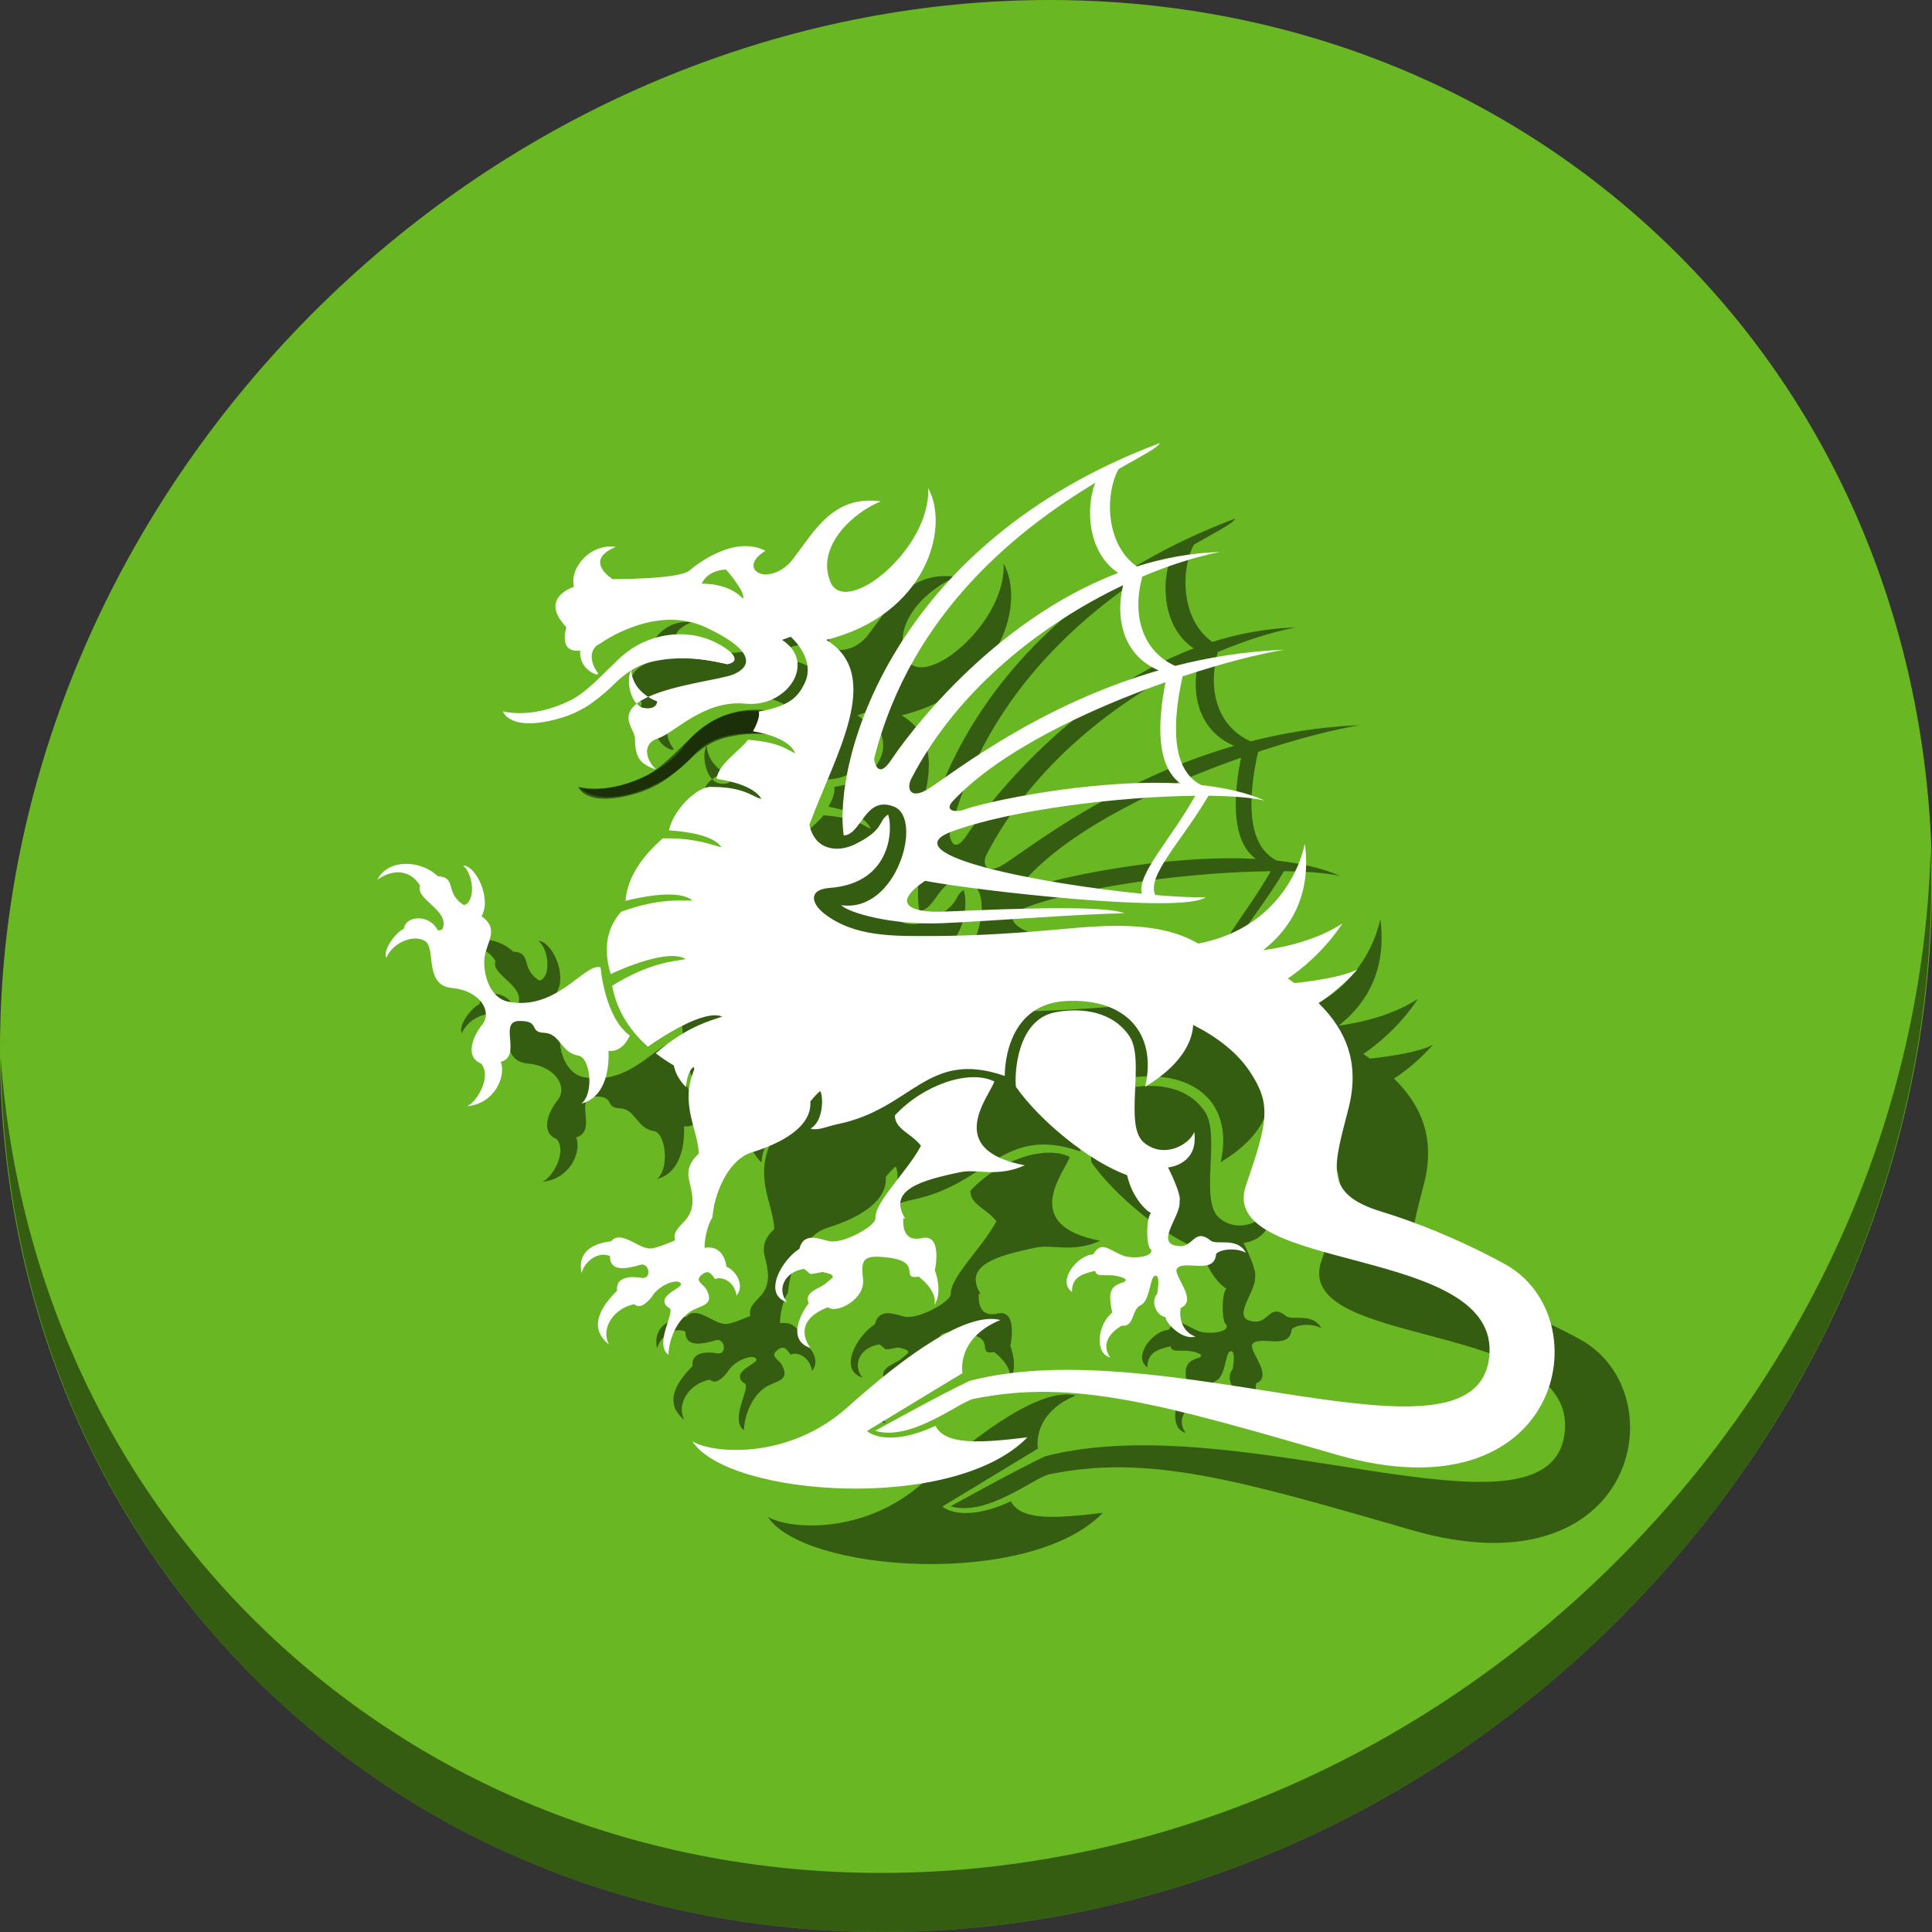 <?xml version="1.0" encoding="UTF-8" standalone="no"?>
<!-- Created with Inkscape (http://www.inkscape.org/) -->

<svg
   xmlns:dc="http://purl.org/dc/elements/1.1/"
   xmlns:cc="http://creativecommons.org/ns#"
   xmlns:rdf="http://www.w3.org/1999/02/22-rdf-syntax-ns#"
   xmlns:svg="http://www.w3.org/2000/svg"
   xmlns="http://www.w3.org/2000/svg"
   xmlns:sodipodi="http://sodipodi.sourceforge.net/DTD/sodipodi-0.dtd"
   xmlns:inkscape="http://www.inkscape.org/namespaces/inkscape"
   id="svg2"
   version="1.1"
   inkscape:version="0.92.2 2405546, 2018-03-11"
   width="512"
   height="512"
   sodipodi:docname="dragonplayer.svg">
  <rect width="100%" height="100%" fill="#333333" stroke="none"/>
  <defs
     id="defs6">
    <clipPath
       clipPathUnits="userSpaceOnUse"
       id="clipPath18">
      <path
         inkscape:connector-curvature="0"
         d="m 0,0 5935,0 0,5270.81 -5935,0 L 0,0 z"
         id="path20" />
    </clipPath>
  </defs>
  <sodipodi:namedview
     pagecolor="#ffffff"
     bordercolor="#666666"
     borderopacity="1"
     objecttolerance="10"
     gridtolerance="10"
     guidetolerance="10"
     inkscape:pageopacity="0"
     inkscape:pageshadow="2"
     inkscape:window-width="1366"
     inkscape:window-height="712"
     id="namedview4"
     showgrid="false"
     inkscape:zoom="0.32593203"
     inkscape:cx="458.1589"
     inkscape:cy="169.65377"
     inkscape:window-x="0"
     inkscape:window-y="27"
     inkscape:window-maximized="1"
     inkscape:current-layer="svg2" />
  <g
     id="g879">
    <path
       id="path901"
       d="M 432.913,56.474 C 535.106,145.049 538.74,306.174 441.03,416.373 343.32,526.572 181.279,544.101 79.087,455.526 -23.106,366.951 -26.74,205.826 70.97,95.627 168.68,-14.572 330.72,-32.101 432.913,56.474 Z"
       inkscape:connector-curvature="0"
       style="fill:#68b723;fill-opacity:1;stroke-width:11.11" />
    <path
       id="path903"
       d="m 511.635,224.904 c -1.551,61.312 -25.161,124.155 -70.966,175.814 C 342.959,510.917 180.919,528.446 78.726,439.871 30.827,398.356 4.497,340.923 0.194,280.229 0.799,346.585 27.117,410.482 79.079,455.519 181.271,544.094 343.319,526.556 441.022,416.366 490.726,360.308 514.027,291.075 511.635,224.904 Z"
       inkscape:connector-curvature="0"
       style="opacity:1;fill:#000000;fill-opacity:0.49;stroke-width:11.11" />
    <g
       style="fill:#000000;fill-opacity:0.49"
       transform="translate(20,20)"
       id="g61">
      <path
         inkscape:connector-curvature="0"
         d="m 247.897,377.866 c -13.165,6.076 -18.158,1.38 -18.158,1.38 l 25.319,-15.344 c 0,0 -1.79,-9.208 10.046,-14.084 -8.798,-2.251 -24.756,9.002 -40.51,23.119 -15.754,14.117 -36.01,12.275 -41.125,9.002 9.412,14.731 69.358,19.028 88.795,-1.023 -12.071,1.432 -21.708,2.229 -24.367,-3.051 m -28.184,-48.951 c -2.681,-0.632 -6.752,-2.454 -7.876,2.046 -4.707,2.967 -9.821,12.071 -3.274,14.118 -2.813,-3.376 -0.614,-8.081 4.501,-8.798 2.352,1.534 0.409,1.636 4.91,0.818 4.706,0.92 2.148,1.739 0.921,2.966 -1.228,1.229 -6.114,2.328 -4.553,5.295 -2.02,2.557 -5.935,9.743 0.435,11.892 -2.089,-2.9 -3.332,-7.755 4.648,-10.824 2.182,1.873 9.905,-2.066 9.291,-7.386 -0.613,-5.319 -0.067,-6.546 6.48,-5.796 9.607,1.1 3.035,5.899 8.252,5.08 4.195,3.171 4.808,6.547 3.989,7.775 2.661,-3.581 0.313,-9.411 0.313,-9.411 0,0 2.143,-9.821 -3.382,-8.594 -5.523,1.229 -4.967,-4.27 -5.011,-5.217 h 0.476 c -4.589,-7.515 4.097,-10.072 14.857,-12.28 4.275,-0.877 9.627,1.488 16.891,-1.786 -21.892,-4.143 -9.174,-18.533 -8.082,-22.216 -6.647,-3.291 -18.843,0.89 -26.349,8.999 0,3.682 4.456,4.778 6.911,8.05 -3.682,6.957 -12.29,14.846 -12.071,19.233 0.102,2.046 -8.661,6.889 -12.276,6.035 M 192.451,150.965 c 0,0 -4.757,-0.154 -6.496,3.734 0,0 6.922,-0.375 10.946,3.938 0.818,-1.62 -4.45,-7.672 -4.45,-7.672 m 161.684,234.521 c -46.175,-13.358 -69.737,-20.165 -96.08,-14.778 -3.88,0.795 -16.501,11.353 -26.134,8.47 0,0 16.895,-9.395 25.028,-13.231 51.605,-13.5 133.958,25.98 137.696,-6.239 3.494,-30.115 -72.565,-22.097 -64.449,-45.581 5.88,-17.014 6.752,-21.528 1.001,-30.189 -3.349,-5.044 -8.639,-9.096 -14.991,-12.329 -0.244,4.869 -3.631,10.924 -12.712,16.387 3.274,-14.526 -5.544,-23.567 -21.073,-22.709 -16.675,0.92 -16.143,19.851 -16.143,19.851 -20.665,-7.161 -24.298,8.69 -44.35,12.782 -2.573,0.524 -5.142,1.807 -7.153,1.159 3.438,-1.83 3.47,-8.389 2.618,-9.889 -0.294,-0.006 -1.365,1.184 -2.646,2.697 0.494,6.995 -8.316,11.296 -15.428,13.466 -5.808,1.772 -8.994,9.136 -10.084,14.153 -0.217,1.209 -0.354,2.305 -0.453,3.177 -1.261,1.807 -2.113,5.663 -2.063,8.023 3.483,-0.642 5.339,1.676 5.805,5.008 1.701,0.441 5.215,4.405 2.687,7.623 -0.708,-4.311 -4.536,-5.107 -5.661,-4.328 -0.918,-1.096 -1.621,-2.898 -3.701,-1.09 -1.847,1.605 0.589,2.3 1.432,3.937 2.203,4.271 -1.739,3.939 -4.541,5.868 -3.448,2.375 -5.432,7.143 -5.602,11.3 -3.923,-2.92 2.035,-11.536 0.192,-12.419 -1.211,-0.581 -1.613,-1.857 -0.882,-2.837 1.564,-2.096 5.809,-3.212 3.209,-4.125 -2.096,-0.24 -5.341,1.635 -6.527,3.458 -0.763,1.172 -3.261,4.245 -5.017,2.523 -5.447,1 -9.015,6.471 -6.734,10.654 -6.151,-4.856 -1.169,-10.926 2.141,-14.233 -0.431,-4.139 4.508,-3.756 6.491,-3.403 2.802,0.5 2.131,-4.201 -0.358,-3.452 -3.701,1.114 -8.097,1.908 -8.008,-2.322 -3.015,-1.304 -6.66,1.216 -7.514,4.5 -1.261,-6.121 3.757,-7.955 7.807,-8.405 2.632,-3.159 7.235,1.983 10.282,1.88 1.26,0.205 5.92,-1.822 6.672,-2.132 -0.777,-2.45 1.877,-4.19 3.105,-5.795 2.386,-3.12 1.466,-6.585 0.646,-10.075 -0.688,-2.922 0.332,-5.126 2.558,-7.147 -0.369,-6.847 -5.032,-12.968 -1.231,-22.247 -0.004,-0.393 -0.044,-0.637 -0.144,-0.639 -0.239,-0.004 -1.694,1.062 -2.035,5.287 -1.711,-1.753 -2.84,-3.678 -3.206,-5.726 -1.759,-1.043 -3.353,-2.128 -4.8,-3.247 8.699,-7.449 14.715,-8.617 17.605,-9.726 -4.88,-1.999 -16.366,5.652 -19.693,7.984 -5.539,-4.935 -8.42,-10.46 -9.469,-16.15 10.095,-6.25 16.393,-6.435 19.478,-7.07 -4.543,-2.797 -16.599,2.454 -19.877,3.975 -1.679,-5.665 -1.655,-11.397 2.748,-16.49 10.105,-3.726 15.919,-2.896 18.921,-2.975 -3.33,-2.969 -12.733,-1.178 -17.742,0.059 0.578,-6.848 5.139,-12.393 9.881,-16.547 8.469,-0.201 12.985,1.724 15.57,2.364 -2.001,-3.098 -8.764,-4.148 -13.918,-4.49 1.142,-5.356 6.973,-11.086 10.638,-11.514 9.108,-0.12 11.208,2.471 13.963,3.284 -1.977,-3.38 -7.893,-4.811 -11.987,-5.409 0.479,-4.113 6.626,-7.795 8.304,-10.369 8.593,0.693 9.965,2.487 12.57,3.593 -1.593,-3.616 -7.292,-5.183 -11.215,-5.844 2.176,-3.996 1.501,-5.235 1.501,-5.235 8.524,-1.432 10.513,-4.194 12.099,-7.331 3.314,-6.556 -3.614,-12.481 -3.614,-12.481 l -2.319,0.818 c 9.411,6.002 1.364,18.005 -9.684,16.914 -11.048,-1.091 -18.846,7.838 -23.143,9.168 -4.297,1.33 -3.319,5.699 -0.523,8.257 -4.501,-1.365 -5.57,-3.542 -5.592,-8.116 -0.006,-1.222 -1.072,-2.657 -1.569,-4.467 -0.523,-1.911 0.321,-3.497 1.999,-4.83 0.572,0.614 1.247,1.04 2.025,1.148 3.478,0.477 3.41,-1.773 3.41,-1.773 0,0 -1.075,-0.351 -2.377,-1.186 7.136,-3.302 19.424,-4.646 22.563,-5.948 4.706,-1.951 6.241,-6.13 -7.262,-12.473 -13.505,-6.342 -28.03,4.297 -28.03,4.297 -2.865,1.227 -2.916,4.807 -0.478,7.946 0,0 -0.15,0.412 -0.852,0.136 -3.289,-1.292 -4.194,-4.399 -3.956,-6.206 -2.276,0.203 -5.149,-0.341 -3.683,-6.275 -7.502,-7.774 2.046,-10.639 2.046,-10.639 -1.312,-5.013 4.366,-11.593 11.048,-10.577 -8.78,3.621 -0.818,8.531 -0.818,8.531 0,0 17.596,0.068 20.324,-2.251 2.728,-2.319 12.275,-9.343 20.187,-5.252 -4.774,2.865 -3.631,5.995 -0.137,6.275 0,0 4.127,0.204 7.366,-4.024 5.724,-7.472 10.776,-17.118 23.324,-15.345 -6.684,2.591 -17.323,11.593 -13.367,21.279 3.956,9.685 26.735,-8.731 25.917,-24.825 5.865,10.503 -0.545,33.69 -27.008,40.237 15.527,9.439 2.115,30.977 -4.449,49.005 1.432,6.827 7.523,7.409 12.053,5.181 8.077,-3.972 6.041,-6.162 8.798,-7.877 1.227,3.171 1.329,18.209 -15.55,19.437 -5.579,0.406 -4.884,4.026 -1.432,6.752 8.028,6.339 18.804,6.004 28.48,5.989 11.566,-0.018 23.021,-0.785 34.532,-1.827 11.304,-1.025 25.365,-2.276 35.776,3.612 0.134,0.076 0.273,0.141 0.407,0.214 18.654,-3.586 26.225,-17.286 28.235,-26.471 1.782,13.694 -3.814,22.548 -11.063,28.234 6.522,-0.898 14.456,-2.861 21.021,-7.092 -5.003,7.506 -11.08,12.287 -14.466,14.583 0.6,0.405 1.19,0.814 1.765,1.226 4.936,-0.528 12.794,-1.638 16.69,-3.64 -3.653,4.034 -7.15,6.895 -10.318,8.934 7.517,7.379 10.913,16.141 7.965,27.795 -3.918,15.484 -6.956,22.709 8.797,27.505 8.166,2.486 19.834,6.906 32.532,13.823 25.916,14.118 15.277,67.859 -44.603,50.535 M 167.269,177.546 c -1.198,2.316 -0.53,6.819 1.452,8.947 0.834,-0.664 1.875,-1.264 3.058,-1.812 -1.895,-1.216 -4.269,-3.456 -4.511,-7.135 m 135.921,125.284 c 5.524,4.5 12.276,0.204 13.3,-2.864 1.226,8.798 -6.957,9.411 -6.957,9.411 0,0 3.682,7.16 3.069,9.002 0.408,4.092 -7.101,11.459 0.051,11.867 3.58,0.204 3.951,-4.914 8.184,-1.482 1.62,1.313 6.96,-1.052 9.36,3.221 -2.83,-1.466 -6.82,-0.885 -7.912,0.309 -0.408,5.763 -8.455,1.397 -10.4,3.921 -1.023,1.943 5.729,8.353 1.023,10.4 -0.681,3.921 1.432,6.854 3.888,7.569 -3.273,1.126 -7.843,-3.41 -7.945,-5.148 -2.353,-0.308 -4.025,-4.058 -2.183,-6.206 0.614,-3.58 0.308,-5.319 -0.818,-4.603 -1.125,0.715 -1.125,6.546 -3.58,7.672 -2.455,1.125 -1.534,5.831 -5.013,5.422 -3.478,2.046 -5.354,5.08 -3.069,8.389 -4.091,-0.955 -3.41,-8.594 0.547,-11.867 -0.956,-4.91 -0.819,-6.819 2.591,-7.911 1.62,-0.401 0.843,-1.103 0.571,-1.168 -3.887,-1.764 -7.314,0.255 -7.663,-1.969 -3.002,0.683 -6.275,1.501 -6.138,5.593 -4.092,-2.865 1.5,-9.821 5.592,-9.958 2.249,-3.692 4.019,-1.251 7.954,0.323 2.387,0.956 8.233,0.415 7.391,-1.686 -1.228,-0.205 -1.432,-8.185 0,-9.617 -0.817,-0.205 -4.91,-3.682 -6.342,-10.025 -10.23,-3.682 -23.53,-14.833 -29.462,-23.428 -0.403,-3.524 0.287,-17.731 10.384,-19.725 4.768,-0.941 14.439,-1.361 19.664,6.274 4.343,6.348 -1.608,23.784 3.916,28.286 M 231.649,201.105 c 0,0 0.682,6.137 4.638,0.136 3.182,-4.828 25.782,-36.39 60.059,-49.408 -8.251,-5.483 -8.633,-17.461 -6.088,-23.905 -19.119,11.597 -48.686,33.628 -58.608,73.178 m 65.984,-46.014 c -21.357,10.114 -43.907,27.587 -56.163,51.333 -1.266,2.454 -0.314,5.759 4.705,2.523 7.145,-4.606 29.288,-22.182 60.906,-31.296 -8.806,-3.643 -11.749,-12.858 -9.449,-22.56 m 11.251,25.697 c -20.62,7.248 -44.01,18.32 -56.365,31.501 -2.407,2.57 0.618,3.225 3.478,2.114 4.009,-1.556 32.43,-8.074 56.805,-6.787 -6.257,-4.599 -6.152,-15.603 -3.918,-26.828 m -56.57,39.548 c -16.689,6.158 23.634,13.877 50.283,16.517 -1.367,-5.121 7.521,-14.17 14.15,-25.969 -20.45,0.206 -49.112,3.801 -64.432,9.452 m 55.037,-102.913 c -0.334,1.111 -4.567,3.267 -10.909,6.876 -3.365,5.878 -3.944,19.595 4.826,25.817 6.933,-2.19 14.299,-3.586 22.042,-3.845 -6.295,1.258 -13.311,3.457 -20.578,6.531 -2.783,9.98 -0.139,19.679 8.697,23.668 8.979,-2.297 18.654,-3.883 28.93,-4.282 -6.487,1.043 -16.184,3.489 -26.961,7.061 -2.762,12.438 -3.031,24.768 4.954,28.811 6.214,0.677 11.999,1.961 16.824,4.093 -3.557,-0.801 -8.764,-1.207 -14.911,-1.269 -7.177,12.178 -16.529,21.297 -14.08,26.302 5.471,0.467 10.145,0.682 13.306,0.577 -5.728,4.501 -60.424,-1.672 -74.338,-4.331 -9.41,6.342 -3.194,8.311 3.923,8.184 5.796,-0.103 42.454,-2.294 48.899,0.41 -12.277,0.204 -34.339,2.012 -48.116,2.626 -13.777,0.614 -25.166,-2.864 -26.938,-4.775 14.732,2.183 21.823,-22.949 14.048,-26.087 -7.774,-3.137 -8.66,7.473 -13.366,7.609 -2.864,-19.233 12.276,-77.203 83.748,-103.975 m -143.367,62.517 c 8.411,-9.847 28.354,-3.758 28.929,-3.964 4.092,-1.467 -0.717,-4.331 -2.183,-5.084 -12.276,-5.214 -22.88,-1.939 -29.53,6.926 -5.934,7.911 -19.948,12.89 -27.757,10.912 5.967,5.763 22.131,1.057 30.541,-8.79 m -10.715,99.805 c -4.601,-0.701 -4.795,-5.871 -9.03,-6.035 -4.234,-0.163 -0.953,-3.21 -6.637,-3.14 -5.684,0.07 0.887,9.242 -4.91,10.844 1.534,3.956 -1.807,11.185 -8.919,11.738 2.508,-0.963 6.669,-7.851 3.718,-11.3 -3.888,-1.461 -2.837,-6.368 0.307,-10.328 2.763,-3.478 -0.637,-9.041 -8.028,-9.695 -7.392,-0.655 -4.226,-10.362 -7.009,-12.35 -2.784,-1.989 -8.542,0.051 -10.384,4.347 -1.025,-2.162 2.764,-7.005 4.667,-7.673 0.352,-3.503 6.535,-3.937 8.768,0.036 0.221,0.682 1.19,0.293 1.5,-0.086 1.906,-4.906 -7.369,-7.806 -5.99,-11.338 -1.663,-3.081 -5.877,-5.422 -11.322,-1.636 2.939,-5.746 11.686,-5.132 15.967,-0.955 5.335,0.342 1.721,4.501 7.005,7.69 3.111,-0.913 2.575,-8.133 -0.258,-10.503 3.557,0.094 7.603,8.959 4.89,13.45 4.713,3.31 1.537,6.633 0.86,10.539 -0.678,3.906 0.998,11.059 6.207,12.105 12.923,2.592 20.391,-10.502 24.483,-9.07 0,0 1.091,13.231 7.766,18.073 -2.315,4.889 -5.674,3.999 -5.674,3.999 0,0 1.045,11.891 -7.181,14.014 3.463,-2.715 2.349,-12.247 -0.796,-12.726"
         style="fill:#000000;fill-opacity:0.49;fill-rule:nonzero;stroke:none;stroke-width:0.693"
         id="path57" />
      <path
         sodipodi:nodetypes="czzczczzc"
         inkscape:connector-curvature="0"
         id="path59"
         d="m 133.265,188.496 c 0,0 1.652,5.569 14.665,1.974 13.013,-3.595 14.482,-12.385 24.311,-14.975 9.829,-2.589 20.319,0.521 20.319,0.521 0,0 1.996,-0.185 2.108,-1.217 0.112,-1.032 -1.246,-2.036 -1.246,-2.036 0,0 -6.934,-6.68 -18.397,-4.088 -11.463,2.592 -15.742,13.446 -25.277,17.649 -9.535,4.203 -16.484,2.171 -16.484,2.171 z"
         style="fill:#000000;fill-opacity:0.49;stroke:none;stroke-width:0.693" />
    </g>
    <g
       id="g55">
      <path
         id="path22"
         style="fill:#ffffff;fill-opacity:1;fill-rule:nonzero;stroke:none;stroke-width:0.693"
         d="m 247.897,377.866 c -13.165,6.076 -18.158,1.38 -18.158,1.38 l 25.319,-15.344 c 0,0 -1.79,-9.208 10.046,-14.084 -8.798,-2.251 -24.756,9.002 -40.51,23.119 -15.754,14.117 -36.01,12.275 -41.125,9.002 9.412,14.731 69.358,19.028 88.795,-1.023 -12.071,1.432 -21.708,2.229 -24.367,-3.051 m -28.184,-48.951 c -2.681,-0.632 -6.752,-2.454 -7.876,2.046 -4.707,2.967 -9.821,12.071 -3.274,14.118 -2.813,-3.376 -0.614,-8.081 4.501,-8.798 2.352,1.534 0.409,1.636 4.91,0.818 4.706,0.92 2.148,1.739 0.921,2.966 -1.228,1.229 -6.114,2.328 -4.553,5.295 -2.02,2.557 -5.935,9.743 0.435,11.892 -2.089,-2.9 -3.332,-7.755 4.648,-10.824 2.182,1.873 9.905,-2.066 9.291,-7.386 -0.613,-5.319 -0.067,-6.546 6.48,-5.796 9.607,1.1 3.035,5.899 8.252,5.08 4.195,3.171 4.808,6.547 3.989,7.775 2.661,-3.581 0.313,-9.411 0.313,-9.411 0,0 2.143,-9.821 -3.382,-8.594 -5.523,1.229 -4.967,-4.27 -5.011,-5.217 h 0.476 c -4.589,-7.515 4.097,-10.072 14.857,-12.28 4.275,-0.877 9.627,1.488 16.891,-1.786 -21.892,-4.143 -9.174,-18.533 -8.082,-22.216 -6.647,-3.291 -18.843,0.89 -26.349,8.999 0,3.682 4.456,4.778 6.911,8.05 -3.682,6.957 -12.29,14.846 -12.071,19.233 0.102,2.046 -8.661,6.889 -12.276,6.035 M 192.451,150.965 c 0,0 -4.757,-0.154 -6.496,3.734 0,0 6.922,-0.375 10.946,3.938 0.818,-1.62 -4.45,-7.672 -4.45,-7.672 m 161.684,234.521 c -46.175,-13.358 -69.737,-20.165 -96.08,-14.778 -3.88,0.795 -16.501,11.353 -26.134,8.47 0,0 16.895,-9.395 25.028,-13.231 51.605,-13.5 133.958,25.98 137.696,-6.239 3.494,-30.115 -72.565,-22.097 -64.449,-45.581 5.88,-17.014 6.752,-21.528 1.001,-30.189 -3.349,-5.044 -8.639,-9.096 -14.991,-12.329 -0.244,4.869 -3.631,10.924 -12.712,16.387 3.274,-14.526 -5.544,-23.567 -21.073,-22.709 -16.675,0.92 -16.143,19.851 -16.143,19.851 -20.665,-7.161 -24.298,8.69 -44.35,12.782 -2.573,0.524 -5.142,1.807 -7.153,1.159 3.438,-1.83 3.47,-8.389 2.618,-9.889 -0.294,-0.006 -1.365,1.184 -2.646,2.697 0.494,6.995 -8.316,11.296 -15.428,13.466 -5.808,1.772 -8.994,9.136 -10.084,14.153 -0.217,1.209 -0.354,2.305 -0.453,3.177 -1.261,1.807 -2.113,5.663 -2.063,8.023 3.483,-0.642 5.339,1.676 5.805,5.008 1.701,0.441 5.215,4.405 2.687,7.623 -0.708,-4.311 -4.536,-5.107 -5.661,-4.328 -0.918,-1.096 -1.621,-2.898 -3.701,-1.09 -1.847,1.605 0.589,2.3 1.432,3.937 2.203,4.271 -1.739,3.939 -4.541,5.868 -3.448,2.375 -5.432,7.143 -5.602,11.3 -3.923,-2.92 2.035,-11.536 0.192,-12.419 -1.211,-0.581 -1.613,-1.857 -0.882,-2.837 1.564,-2.096 5.809,-3.212 3.209,-4.125 -2.096,-0.24 -5.341,1.635 -6.527,3.458 -0.763,1.172 -3.261,4.245 -5.017,2.523 -5.447,1 -9.015,6.471 -6.734,10.654 -6.151,-4.856 -1.169,-10.926 2.141,-14.233 -0.431,-4.139 4.508,-3.756 6.491,-3.403 2.802,0.5 2.131,-4.201 -0.358,-3.452 -3.701,1.114 -8.097,1.908 -8.008,-2.322 -3.015,-1.304 -6.66,1.216 -7.514,4.5 -1.261,-6.121 3.757,-7.955 7.807,-8.405 2.632,-3.159 7.235,1.983 10.282,1.88 1.26,0.205 5.92,-1.822 6.672,-2.132 -0.777,-2.45 1.877,-4.19 3.105,-5.795 2.386,-3.12 1.466,-6.585 0.646,-10.075 -0.688,-2.922 0.332,-5.126 2.558,-7.147 -0.369,-6.847 -5.032,-12.968 -1.231,-22.247 -0.004,-0.393 -0.044,-0.637 -0.144,-0.639 -0.239,-0.004 -1.694,1.062 -2.035,5.287 -1.711,-1.753 -2.84,-3.678 -3.206,-5.726 -1.759,-1.043 -3.353,-2.128 -4.8,-3.247 8.699,-7.449 14.715,-8.617 17.605,-9.726 -4.88,-1.999 -16.366,5.652 -19.693,7.984 -5.539,-4.935 -8.42,-10.46 -9.469,-16.15 10.095,-6.25 16.393,-6.435 19.478,-7.07 -4.543,-2.797 -16.599,2.454 -19.877,3.975 -1.679,-5.665 -1.655,-11.397 2.748,-16.49 10.105,-3.726 15.919,-2.896 18.921,-2.975 -3.33,-2.969 -12.733,-1.178 -17.742,0.059 0.578,-6.848 5.139,-12.393 9.881,-16.547 8.469,-0.201 12.985,1.724 15.57,2.364 -2.001,-3.098 -8.764,-4.148 -13.918,-4.49 1.142,-5.356 6.973,-11.086 10.638,-11.514 9.108,-0.12 11.208,2.471 13.963,3.284 -1.977,-3.38 -7.893,-4.811 -11.987,-5.409 0.479,-4.113 6.626,-7.795 8.304,-10.369 8.593,0.693 9.965,2.487 12.57,3.593 -1.593,-3.616 -7.292,-5.183 -11.215,-5.844 2.176,-3.996 1.501,-5.235 1.501,-5.235 8.524,-1.432 10.513,-4.194 12.099,-7.331 3.314,-6.556 -3.614,-12.481 -3.614,-12.481 l -2.319,0.818 c 9.411,6.002 1.364,18.005 -9.684,16.914 -11.048,-1.091 -18.846,7.838 -23.143,9.168 -4.297,1.33 -3.319,5.699 -0.523,8.257 -4.501,-1.365 -5.57,-3.542 -5.592,-8.116 -0.006,-1.222 -1.072,-2.657 -1.569,-4.467 -0.523,-1.911 0.321,-3.497 1.999,-4.83 0.572,0.614 1.247,1.04 2.025,1.148 3.478,0.477 3.41,-1.773 3.41,-1.773 0,0 -1.075,-0.351 -2.377,-1.186 7.136,-3.302 19.424,-4.646 22.563,-5.948 4.706,-1.951 6.241,-6.13 -7.262,-12.473 -13.505,-6.342 -28.03,4.297 -28.03,4.297 -2.865,1.227 -2.916,4.807 -0.478,7.946 0,0 -0.15,0.412 -0.852,0.136 -3.289,-1.292 -4.194,-4.399 -3.956,-6.206 -2.276,0.203 -5.149,-0.341 -3.683,-6.275 -7.502,-7.774 2.046,-10.639 2.046,-10.639 -1.312,-5.013 4.366,-11.593 11.048,-10.577 -8.78,3.621 -0.818,8.531 -0.818,8.531 0,0 17.596,0.068 20.324,-2.251 2.728,-2.319 12.275,-9.343 20.187,-5.252 -4.774,2.865 -3.631,5.995 -0.137,6.275 0,0 4.127,0.204 7.366,-4.024 5.724,-7.472 10.776,-17.118 23.324,-15.345 -6.684,2.591 -17.323,11.593 -13.367,21.279 3.956,9.685 26.735,-8.731 25.917,-24.825 5.865,10.503 -0.545,33.69 -27.008,40.237 15.527,9.439 2.115,30.977 -4.449,49.005 1.432,6.827 7.523,7.409 12.053,5.181 8.077,-3.972 6.041,-6.162 8.798,-7.877 1.227,3.171 1.329,18.209 -15.55,19.437 -5.579,0.406 -4.884,4.026 -1.432,6.752 8.028,6.339 18.804,6.004 28.48,5.989 11.566,-0.018 23.021,-0.785 34.532,-1.827 11.304,-1.025 25.365,-2.276 35.776,3.612 0.134,0.076 0.273,0.141 0.407,0.214 18.654,-3.586 26.225,-17.286 28.235,-26.471 1.782,13.694 -3.814,22.548 -11.063,28.234 6.522,-0.898 14.456,-2.861 21.021,-7.092 -5.003,7.506 -11.08,12.287 -14.466,14.583 0.6,0.405 1.19,0.814 1.765,1.226 4.936,-0.528 12.794,-1.638 16.69,-3.64 -3.653,4.034 -7.15,6.895 -10.318,8.934 7.517,7.379 10.913,16.141 7.965,27.795 -3.918,15.484 -6.956,22.709 8.797,27.505 8.166,2.486 19.834,6.906 32.532,13.823 25.916,14.118 15.277,67.859 -44.603,50.535 M 167.269,177.546 c -1.198,2.316 -0.53,6.819 1.452,8.947 0.834,-0.664 1.875,-1.264 3.058,-1.812 -1.895,-1.216 -4.269,-3.456 -4.511,-7.135 m 135.921,125.284 c 5.524,4.5 12.276,0.204 13.3,-2.864 1.226,8.798 -6.957,9.411 -6.957,9.411 0,0 3.682,7.16 3.069,9.002 0.408,4.092 -7.101,11.459 0.051,11.867 3.58,0.204 3.951,-4.914 8.184,-1.482 1.62,1.313 6.96,-1.052 9.36,3.221 -2.83,-1.466 -6.82,-0.885 -7.912,0.309 -0.408,5.763 -8.455,1.397 -10.4,3.921 -1.023,1.943 5.729,8.353 1.023,10.4 -0.681,3.921 1.432,6.854 3.888,7.569 -3.273,1.126 -7.843,-3.41 -7.945,-5.148 -2.353,-0.308 -4.025,-4.058 -2.183,-6.206 0.614,-3.58 0.308,-5.319 -0.818,-4.603 -1.125,0.715 -1.125,6.546 -3.58,7.672 -2.455,1.125 -1.534,5.831 -5.013,5.422 -3.478,2.046 -5.354,5.08 -3.069,8.389 -4.091,-0.955 -3.41,-8.594 0.547,-11.867 -0.956,-4.91 -0.819,-6.819 2.591,-7.911 1.62,-0.401 0.843,-1.103 0.571,-1.168 -3.887,-1.764 -7.314,0.255 -7.663,-1.969 -3.002,0.683 -6.275,1.501 -6.138,5.593 -4.092,-2.865 1.5,-9.821 5.592,-9.958 2.249,-3.692 4.019,-1.251 7.954,0.323 2.387,0.956 8.233,0.415 7.391,-1.686 -1.228,-0.205 -1.432,-8.185 0,-9.617 -0.817,-0.205 -4.91,-3.682 -6.342,-10.025 -10.23,-3.682 -23.53,-14.833 -29.462,-23.428 -0.403,-3.524 0.287,-17.731 10.384,-19.725 4.768,-0.941 14.439,-1.361 19.664,6.274 4.343,6.348 -1.608,23.784 3.916,28.286 M 231.649,201.105 c 0,0 0.682,6.137 4.638,0.136 3.182,-4.828 25.782,-36.39 60.059,-49.408 -8.251,-5.483 -8.633,-17.461 -6.088,-23.905 -19.119,11.597 -48.686,33.628 -58.608,73.178 m 65.984,-46.014 c -21.357,10.114 -43.907,27.587 -56.163,51.333 -1.266,2.454 -0.314,5.759 4.705,2.523 7.145,-4.606 29.288,-22.182 60.906,-31.296 -8.806,-3.643 -11.749,-12.858 -9.449,-22.56 m 11.251,25.697 c -20.62,7.248 -44.01,18.32 -56.365,31.501 -2.407,2.57 0.618,3.225 3.478,2.114 4.009,-1.556 32.43,-8.074 56.805,-6.787 -6.257,-4.599 -6.152,-15.603 -3.918,-26.828 m -56.57,39.548 c -16.689,6.158 23.634,13.877 50.283,16.517 -1.367,-5.121 7.521,-14.17 14.15,-25.969 -20.45,0.206 -49.112,3.801 -64.432,9.452 m 55.037,-102.913 c -0.334,1.111 -4.567,3.267 -10.909,6.876 -3.365,5.878 -3.944,19.595 4.826,25.817 6.933,-2.19 14.299,-3.586 22.042,-3.845 -6.295,1.258 -13.311,3.457 -20.578,6.531 -2.783,9.98 -0.139,19.679 8.697,23.668 8.979,-2.297 18.654,-3.883 28.93,-4.282 -6.487,1.043 -16.184,3.489 -26.961,7.061 -2.762,12.438 -3.031,24.768 4.954,28.811 6.214,0.677 11.999,1.961 16.824,4.093 -3.557,-0.801 -8.764,-1.207 -14.911,-1.269 -7.177,12.178 -16.529,21.297 -14.08,26.302 5.471,0.467 10.145,0.682 13.306,0.577 -5.728,4.501 -60.424,-1.672 -74.338,-4.331 -9.41,6.342 -3.194,8.311 3.923,8.184 5.796,-0.103 42.454,-2.294 48.899,0.41 -12.277,0.204 -34.339,2.012 -48.116,2.626 -13.777,0.614 -25.166,-2.864 -26.938,-4.775 14.732,2.183 21.823,-22.949 14.048,-26.087 -7.774,-3.137 -8.66,7.473 -13.366,7.609 -2.864,-19.233 12.276,-77.203 83.748,-103.975 m -143.367,62.517 c 8.411,-9.847 28.354,-3.758 28.929,-3.964 4.092,-1.467 -0.717,-4.331 -2.183,-5.084 -12.276,-5.214 -22.88,-1.939 -29.53,6.926 -5.934,7.911 -19.948,12.89 -27.757,10.912 5.967,5.763 22.131,1.057 30.541,-8.79 m -10.715,99.805 c -4.601,-0.701 -4.795,-5.871 -9.03,-6.035 -4.234,-0.163 -0.953,-3.21 -6.637,-3.14 -5.684,0.07 0.887,9.242 -4.91,10.844 1.534,3.956 -1.807,11.185 -8.919,11.738 2.508,-0.963 6.669,-7.851 3.718,-11.3 -3.888,-1.461 -2.837,-6.368 0.307,-10.328 2.763,-3.478 -0.637,-9.041 -8.028,-9.695 -7.392,-0.655 -4.226,-10.362 -7.009,-12.35 -2.784,-1.989 -8.542,0.051 -10.384,4.347 -1.025,-2.162 2.764,-7.005 4.667,-7.673 0.352,-3.503 6.535,-3.937 8.768,0.036 0.221,0.682 1.19,0.293 1.5,-0.086 1.906,-4.906 -7.369,-7.806 -5.99,-11.338 -1.663,-3.081 -5.877,-5.422 -11.322,-1.636 2.939,-5.746 11.686,-5.132 15.967,-0.955 5.335,0.342 1.721,4.501 7.005,7.69 3.111,-0.913 2.575,-8.133 -0.258,-10.503 3.557,0.094 7.603,8.959 4.89,13.45 4.713,3.31 1.537,6.633 0.86,10.539 -0.678,3.906 0.998,11.059 6.207,12.105 12.923,2.592 20.391,-10.502 24.483,-9.07 0,0 1.091,13.231 7.766,18.073 -2.315,4.889 -5.674,3.999 -5.674,3.999 0,0 1.045,11.891 -7.181,14.014 3.463,-2.715 2.349,-12.247 -0.796,-12.726"
         inkscape:connector-curvature="0" />
      <path
         style="fill:#ffffff;fill-opacity:1;stroke:none;stroke-width:0.693"
         d="m 133.265,188.496 c 0,0 1.652,5.569 14.665,1.974 13.013,-3.595 14.482,-12.385 24.311,-14.975 9.829,-2.589 20.319,0.521 20.319,0.521 0,0 1.996,-0.185 2.108,-1.217 0.112,-1.032 -1.246,-2.036 -1.246,-2.036 0,0 -6.934,-6.68 -18.397,-4.088 -11.463,2.592 -15.742,13.446 -25.277,17.649 -9.535,4.203 -16.484,2.171 -16.484,2.171 z"
         id="path3791"
         inkscape:connector-curvature="0"
         sodipodi:nodetypes="czzczczzc" />
    </g>
  </g>
</svg>
